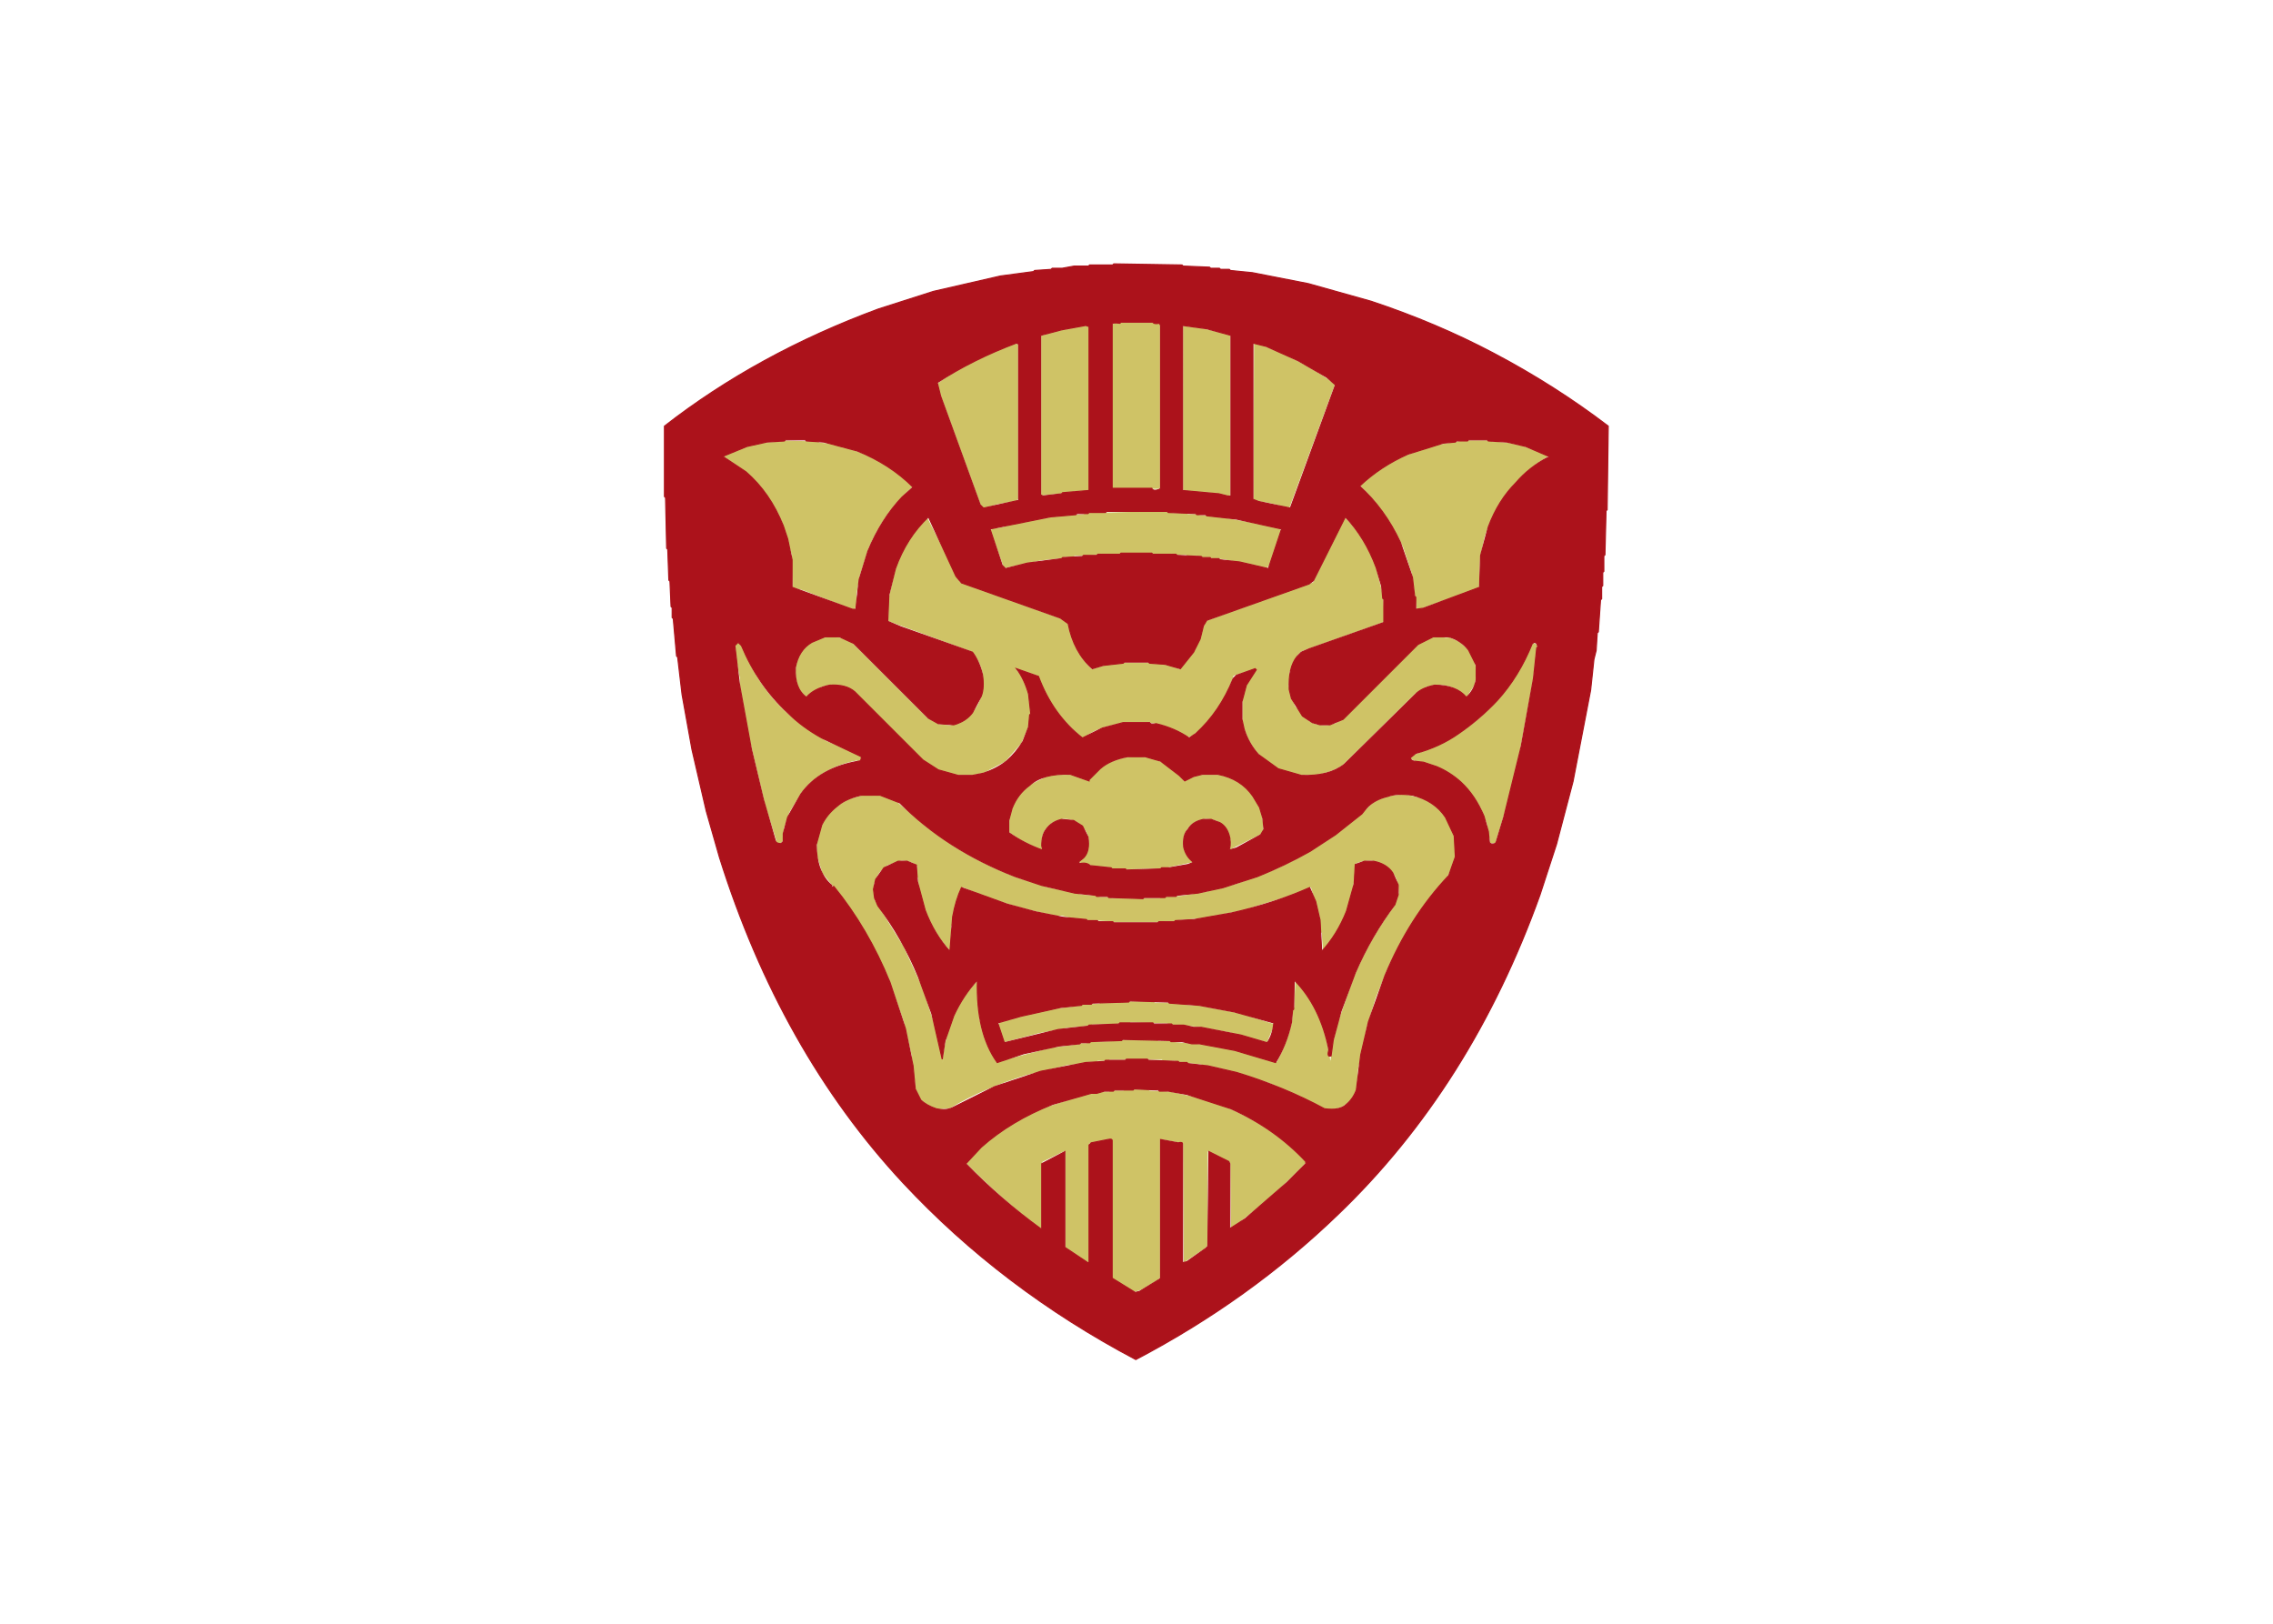 <svg clip-rule="evenodd" fill-rule="evenodd" viewBox="0 0 560 400" xmlns="http://www.w3.org/2000/svg"><g transform="matrix(.271 0 0 .271 163.434 64.729)"><path d="m410.5 55h38l2.5 1v148.5l-.5.5h-42.5v-148.5l1.5-.5zm-29 3c3.6-.4 5.433-.233 5.5.5v147.5l-3.5 1h-10l-1 1h-8l-1 1-19.5 2v-144.5l2.5-.5 9-3zm91.5 0 16.5 2 25.5 6v144.5c0 .667-1.5.833-4.5.5l-8-2-26-2-3.5-1zm64.5 15c27.133 9.533 51.3 22.033 72.5 37.5l-41.5 112.5c-8.867-3.467-18.867-5.8-30-7l-1.5-1.5zm-218 1 2.5.5v140l-1.5 1.5-17 3-13.5 4-41-112.5c20.667-15 44.167-27.167 70.5-36.5zm-212 88 33 1 1 1 11 1 21 6c20.733 7.6 38.233 18.433 52.5 32.5-17.133 14.867-30.467 33.533-40 56l-8 25-3 17v9l-1.5 4.5-47-18-8.5-2-1-30.5-9-30c-7.733-17.267-18.233-31.767-31.5-43.5l-21.5-15.5 19.5-7.5 17-4 15-1zm620 0h25l1 1 14 1 14 3 22.5 8.5c-13.067 7.933-24.4 17.6-34 29-10.6 12.4-18.6 27.4-24 45l-4 18-1 27.5-55.5 20-4.5-32.5-8-24c-9.867-21.8-22.867-40.467-39-56 10.8-10.2 23.3-18.7 37.5-25.5l27-10zm-301 64c3.667-1 6-.667 7 1h28l1 1h13l1 1h10l1 1 15 1 45 8 12 3 1.5 1.5-10 30-2.5 3.5-39-8-23-2-1-1h-9l-1-1h-13l-1-1h-63l-1 1-24 1-1 1h-8l-1 1-20 2-33.5 7-12-33.5 1.5-1.5c6.667-.333 12.333-1.667 17-4l40-7 26-2 1-1 42-1zm-187 6 30 59 97.5 35c3.333 18.467 10.833 33.133 22.5 44l13-4 12-1 1-1h28l1 1h7l10 2 8 3 14.5-18.5 9.5-25.5 97.5-35 28.5-59c11.733 11.933 20.9 26.433 27.5 43.5l7 28 1 22.5-70.5 25-5 2-3.5 3.5-7 15-1 13 2 10 4 9 11.5 12.5c4.133 3.533 10.133 5.2 18 5l8-2 7-4 68-68c5-4.667 12.333-7 22-7 .867 1.467 2.867 1.8 6 1l9 4 8.5 7.5 5 9 2 12-2 10-7.5 11.5c-5.2-7.8-14.2-11.8-27-12l-9 2-10 6-66 65c-5.333 3.667-11.667 6.333-19 8l-5 1h-17c-15.867-3.133-28.033-9.967-36.5-20.5-5.333-6.333-9.333-14-12-23l-1-5v-20c2.333-11.733 6.667-21.233 13-28.5l-22 7c-7.533 22.267-19.7 40.267-36.5 54l-5 2c-7.2-5.467-15.867-9.467-26-12l-11-2h-20l-20 5c-7 2.333-13 5.667-18 10l-14.5-13.5c-11.133-12.133-19.967-26.633-26.5-43.5l-21-7 1.5 2.5c8.533 9.533 12.533 23.533 12 42l-2 10-6 14-14.5 16.5-19 10-9 2h-17c-11.8-2.2-21.467-6.533-29-13l-62-62c-5-4.667-12.333-7-22-7l-9 2-14 9c-6.867-5.133-9.7-14.3-8.5-27.5 1.667-8 5.167-14.167 10.5-18.5 5.333-5.333 13.333-8 24-8l11 3 5 3 68 68 11 6 10 1 9-2 11.5-9.5c4.133-4.533 7.133-10.2 9-17l1-18c-1.733-8.933-5.233-16.1-10.5-21.5l-75.5-27.5v-19l7-30c6.6-17.4 15.767-32.233 27.5-44.5zm-173.5 114c2.533-.467 4.2.367 5 2.5 10.6 27.4 26.433 49.567 47.5 66.5l29 20 31.5 13.5c1.2 3.533.033 4.7-3.5 3.5-22.2 4.467-39.033 14.3-50.5 29.5l-11 18-5 15-1 11-1.5 1.5c-3.2 1.133-4.367.3-3.5-2.5l-10-32-14-59-9-50v-6l-4-22zm724.5 0 3.5 1.5-4 32-12 65-13 53-9 29.5h-4v-1.5l-3-16-5-13c-4.467-8.533-9.967-16.033-16.5-22.5-7.133-7.2-15.8-12.867-26-17l-13-4h-4l-4.5-2.5c-.733-2.2-.233-3.033 1.5-2.5 30.933-10.4 56.1-26.567 75.5-48.5 13.867-15.133 25.033-32.967 33.5-53.5zm-370 104c12.133-1.467 21.8-.467 29 3 8.2 3.467 15.033 8.3 20.5 14.5l3.5 4.5 7-4 8-2h17c11.2 2.467 20.033 7.3 26.5 14.5 8.8 8.333 13.133 20.833 13 37.5l-30 15 1-8.5c-1.133-7.2-4.3-12.367-9.5-15.5-3.333-2.667-8-4-14-4-7.533 1.133-13.033 4.3-16.5 9.5-2.8 3.533-4.133 8.533-4 15 1.267 6.733 4.267 11.733 9 15l-26.5 5.5-38 1-1-1h-10l-1-1-13-1-13.5-3.5c6.8-3.533 9.8-10.867 9-22-1.667-6.067-4.833-10.567-9.5-13.5-3.333-2.667-8-4-14-4-6.8 1.2-11.967 4.033-15.5 8.5-4 4.2-5.333 10.7-4 19.5-10.667-3.867-20.333-9.033-29-15.5v-13l4-12c3.6-7.067 8.433-12.9 14.5-17.5l16-8 5-1h17l15 5c7.533-10.8 18.867-17.8 34-21zm-237 34 15 1 13 5 27 23 24 17c17.667 11.333 37 21 58 29l28 9 33 7 14 1 1 1h10l1 1h44l1-1 19-1 23-4 27-7 30-11c36.067-15.6 67.067-36.267 93-62 7.533-5.467 17.867-8.133 31-8l13 3c7.333 3 13.5 7.167 18.5 12.5 5.067 5.267 8.733 11.933 11 20 1.8 5.533 2.133 12.533 1 21l-2 8-5 10c-22.333 24.333-40.667 52.667-55 85l-10 25-8 26-8 39-1 16c-1.8 6.867-5.3 12.033-10.5 15.5-3.733 2.933-9.067 4.267-16 4l-7-2-18-10-28-12-43-13-20-4-21-2-1-1h-11l-1-1h-48l-1 1h-10l-1 1h-8l-1 1-18 2-37 9c-25.267 7.733-48.267 17.733-69 30l-10 1c-7.333-1.333-12.833-4.5-16.5-9.5l-4-8-4-32-7-30-14-40-23-45-14-21-23-29-5-16v-12c2.4-14.6 8.567-25.433 18.5-32.5l10-6zm32.5 59-12 4c-6.667 4-11 10-13 18-.667 6-.333 11 1 15l26 42 17 37 12 37 7 31c3.333-31.333 14-56 32-74l-1 2v18l1 1 1 14 6 21 10 18 50-13 24-3 1-1h7l1-1 25-1 1-1h37l1 1h14l1 1 25 2 27 5 27 7 10 4h4c6-10.667 10.667-23 14-37l1-12 1-1 1-23c16.667 17.333 27 41.667 31 73l1-2 2-15 5-20 14-40c10-24 22.333-45.667 37-65l4-12c0-8.667-2-15-6-19-4.667-6-11-9.667-19-11-6.667 0-11.667 1-15 3-2 33.333-11.667 59.333-29 78l-1-15-1-1-1-14-8-27-20 8-42 13-35 7-23 2-1 1h-12l-1 1h-49l-1-1-22-1-1-1h-7l-13-3h-5c-31.333-6-59.667-14.667-85-26l-4 7-5 17-1 11-1 1v13l-1 1 1 5v3c-10-10.667-17.667-23.333-23-38l-5-17-1-11-1-1v-10c-3.333-3.333-8.333-5-15-5zm198.5 129h31l1 1h15l1 1h10l1 1 15 1 36 7 30.5 9.5-6.5 15.5-34-9-28-5-27-2-1-1-34-1-1 1-34 1-1 1-22 2-26 5-30.5 8-5-15.5 1.5-1.5 17-5 30-7 24-3 1-1 18-1 1-1h16zm5 80h21l1 1 19 1 28 6 18 6c30.867 12.133 56.7 29.3 77.5 51.5-20.667 21.667-43.167 41.5-67.5 59.5l-.5-58.5-1.5-1.5-20-10-.5 86.5-2.5 2.5-18 12-.5-108-22-4v126.5l-1.5 1.5-15 9-6 2-20.5-12v-126.5l-2.5-.5-18.5 4-.5 109-20.5-14v-86.5l-1.5-1.5-20.5 10-.5 61c-24.067-18.267-46.567-38.1-67.5-59.5l13.5-14.5c16.2-14.133 34.867-25.8 56-35l37-12 16-3h7l1-1h12z" fill="#cfc366" stroke="#cfc366"/><g fill="#ac121b" fill-rule="nonzero" stroke="#ac121b"><path d="m409.5 1 62 1 1 1 24 1 1 1h8l1 1h8l1 1 20 2 51 10 57 16c39.533 13.133 76.533 28.8 111 47 37.333 19.667 72.167 41.833 104.5 66.5l-1 76-1 1-1 40-1 1v14l-1 1v12l-1 1v11l-1 1-2 29-1 1-1 16-2 8-3 28-16 83-15 57-15 46c-41.733 116.267-102.9 213.1-183.5 290.5-53.6 51.733-114.933 95.733-184 132-81.133-42.867-151.633-96.367-211.5-160.5-74.4-79.933-130.067-178.6-167-296l-12-42-13-56-9-50-4-34-1-1-3-34-1-1v-9l-1-1-1-23-1-1-1-28-1-1-1-46-1-1v-64c56.4-43.933 121.233-79.433 194.5-106.5l50-16 61-14 30-4 1-1 15-1 1-1h9l11-2h13l1-1h21zm6.5 53-1 1c-4.667-.667-7-.333-7 1v149h36c.667 2 3 2.333 7 1l1-1v-148l-1-2c-3.333.667-5.333.333-6-1zm-32 3-22 4-19 5v145l2 1 17-2 1-1 24-2v-149zm88 0v150l33 3 8 2h3v-146l-22-6zm-151 16c-26.667 10-50.667 22-72 36l3 12 36 99 3 3 32-7v-142zm215 0v142l5 2 29 6 41-112-8-7-26-15-29-13zm-425 88-1 1-16 1-18 4-22 9 21 14c14.667 12.667 26 29 34 49l4 12 4 19v25l55 20h3l3-27 8-26c8-19.333 18.333-35.667 31-49l10-9c-14-14-31-25-51-33l-30-8-16-1-1-1zm621 0-1 1h-10l-1 1-11 1-32 10c-16.667 7.333-31.333 17-44 29 15.333 14 27.667 31 37 51l11 32 2 17 1 1v11l7-1 51-19 1-29 7-26c6-16 14.333-29.333 25-40 8-9.333 17.667-17 29-23 1.333.667 1.667.333 1-1l-21-9-17-4-17-1-1-1zm-329 65-1 1h-15l-1 1h-10l-1 1-23 2-55 11 11 33 3 3 20-5 31-4 1-1 18-1 1-1h12l1-1h20l1-1h28l1 1h21l1 1 22 1 1 1h7l1 1h7l1 1 18 2 26 6 12-36-41-9-27-3-1-1h-8l-1-1-25-1-1-1zm-162 5c-13.333 12.667-23.333 28.333-30 47l-6 24-1 24 12 5 65 23c4 5.333 7 12 9 20 1.333 8 1 14.667-1 20l-8 15c-4 5.333-9.667 9-17 11l-14-1-9-5-68-68-13-6h-13l-12 5c-8 4.667-13 12.333-15 23-.667 12.667 2.667 21.667 10 27 4.667-5.333 11.667-9 21-11 10-.667 17.667 1.333 23 6l62 62 14 9 18 5h13l10-2c8-2.667 15-6.333 21-11 6-5.333 11-11.333 15-18l5-13 1-11 1-1-2-18c-2.667-9.333-6.333-17-11-23l20 7c8.667 23.333 22 42 40 56l18-9 19-5h24c.667 1.333 2.667 1.667 6 1 11.333 2.667 21.333 7 30 13l6-4c14.667-13.333 26-30 34-50l3-3 17-6 1 1-9 14-4 15v16l2 9c2.667 8.667 7 16.333 13 23l18 13 21 6c16.667.667 29.667-2.667 39-10l66-65c4-3.333 9.333-5.667 16-7 13.333 0 23 3.667 29 11 4.667-4 7.667-9.333 9-16v-13l-7-14c-4.667-6-10.667-10-18-12h-14l-14 7-68 68-12 5h-9l-7-2-9-6-10-16-2-8c-.667-13.333 1.667-23.333 7-30l4-4 7-3 68-24v-21l-1-1-1-11-5-17c-6.667-18-16-33.333-28-46l-29 58-4 3-93 33-3 5-3 12-6 12-12 15-14-4-14-1-1-1h-22l-1 1-18 2-10 3c-11.333-10-18.667-23.667-22-41l-7-5-90-32-5-6zm-173 114-3 3 4 34 11 60 11 46 11 38c.667 1.333 2.333 2 5 2l2-2v-7l4-15 12-21c11.333-16 29-26 53-30 1.333 0 2-1.333 2-4l-36-17c-12-6.667-22.333-14.333-31-23-18-16.667-32-37-42-61zm724 0-2 1c-8 20-18.667 37.333-32 52-10.667 11.333-22.333 21.333-35 30-11.333 8-24.333 14-39 18l-5 4 1 2 2 1 9 1 12 4c8 3.333 15.333 8 22 14 8.667 8 15.667 18.333 21 31l4 14 1 10c.667 1.333 2.333 1.667 5 1l1-1 7-23 16-65 11-61 3-28 1-1-1-3zm-370 104c-10.667 2-19 5.667-25 11l-10 10v1l-17-6c-16.667-.667-29 2.667-37 10-7.333 5.333-12.667 12.333-16 21l-3 11v11c9.333 6.667 19.667 12 31 16l-1-4c0-6.667 1.333-11.667 4-15 3.333-4.667 8-7.667 14-9l11 1 8 5 5 10c1.333 8.667 0 15-4 19l-5 4 2 1c4-.667 7 0 9 2l19 2 1 1h12l1 1 31-1 1-1h7l17-3 5-2c-4.667-3.333-7.667-8-9-14-.667-7.333.667-12.667 4-16 2.667-4.667 7.333-7.667 14-9h7l8 3c4.667 2.667 7.667 7.333 9 14 .667 5.333.333 9-1 11l7-2 22-12 3-5-1-10-3-10-6-10c-7.333-10.667-18-17.333-32-20h-14l-8 2-8 4-5-5-17-13-14-4zm-242 35c-9.333 2-16.667 5.333-22 10-6 4.667-10.667 10.333-14 17l-5 18c0 16.667 4.667 29 14 37-.667 1.333 0 1.667 2 1 20.667 25.333 37.667 54.333 51 87l14 42 7 34 2 21 5 10c3.333 3.333 8 6 14 8 6 1.333 11 1 15-1l38-19 42-14 41-8 17-1 1-1h18l1-1h19l1 1 27 1 1 1h7l1 1 18 2 26 6c28.667 8.667 55.333 19.667 80 33 9.333 1.333 16 0 20-4 4-3.333 7-7.667 9-13l4-32 7-30 15-42c14.667-35.333 34-65.667 58-91l6-17-1-19-8-17c-6.667-10-16.667-16.667-30-20-9.333-1.333-16.667-1-22 1-8.667 2-15.333 5.667-20 11l-4 5-24 19-23 15c-15.333 8.667-31.333 16.333-48 23l-31 10-23 5-19 2-1 1h-9l-1 1h-19l-1 1-31-1-1-1h-10l-1-1-19-2-30-7-24-8c-41.333-16-76.333-38.333-105-67l-18-7zm248 267-1 1h-17l-1 1h-8l-7 2h-5l-35 10c-25.333 10-47 23-65 39l-14 15c20.667 21.333 43.333 41 68 59h1v-59l21-11v87l21 14h1v-107l2-2 15-3c2.667-.667 4-.333 4 1v125l21 13 4-1 18-11 1-1v-126l16 3c2.667-.667 4-.333 4 1v108l4-1 17-12 2-2 1-86 18 9 1 2v59l14-9 38-33 17-17v-2c-18.667-20-41.333-36-68-48l-40-13-17-3h-8l-1-1z"/><path d="m213.5 544h8l8.5 3.5 1 15 7 26c5.467 14.533 12.967 27.033 22.5 37.5l2.5-31.5c1.8-10 4.467-18.833 8-26.5l41.5 15 26 7 25 5 21 2 1 1h9l1 1h13l1 1h40l1-1h14l1-1 17-1 34-6c25.6-5.733 49.267-13.4 71-23l5.5 12.5 4 17 1.5 28.5c9.4-10.267 16.9-22.433 22.5-36.5l7-25 1-17.5 8.5-3h8c7.867 1.467 13.7 4.967 17.5 10.5l5 11v9l-3 9c-14.133 18.533-26.133 39.2-36 62l-13 35-7 26-2 14.5c-2.667.933-3.333-.9-2-5.5-5.267-26.4-15.767-47.567-31.5-63.5l-.5 26.5-1 1-1 11c-3.133 13.867-7.967 26.033-14.5 36.5l-37-11-32-6h-7l-9-2h-10l-1-1-43-1-1 1-28 1-1 1h-8l-1 1-19 2-32 7-24 8c-12.933-18.067-18.933-43.067-18-75-8.667 9.333-15.833 20.167-21.5 32.5l-8 23-2.5 16.5-9.5-41.5-12-33c-9.933-24.067-22.267-45.733-37-65l-3-7-1-8 2-9 7.5-10.5zm210.5 127-1 1-33 1-1 1h-8l-1 1-19 2-36 8-21 6 6 18 49-12 27-3 1-1 27-1 1-1h30l1 1h16l1 1h10l9 2h7l36 7 24 7c3.333-4.667 5.333-10.667 6-18l-36-10-32-6-27-2-1-1z"/></g></g></svg>